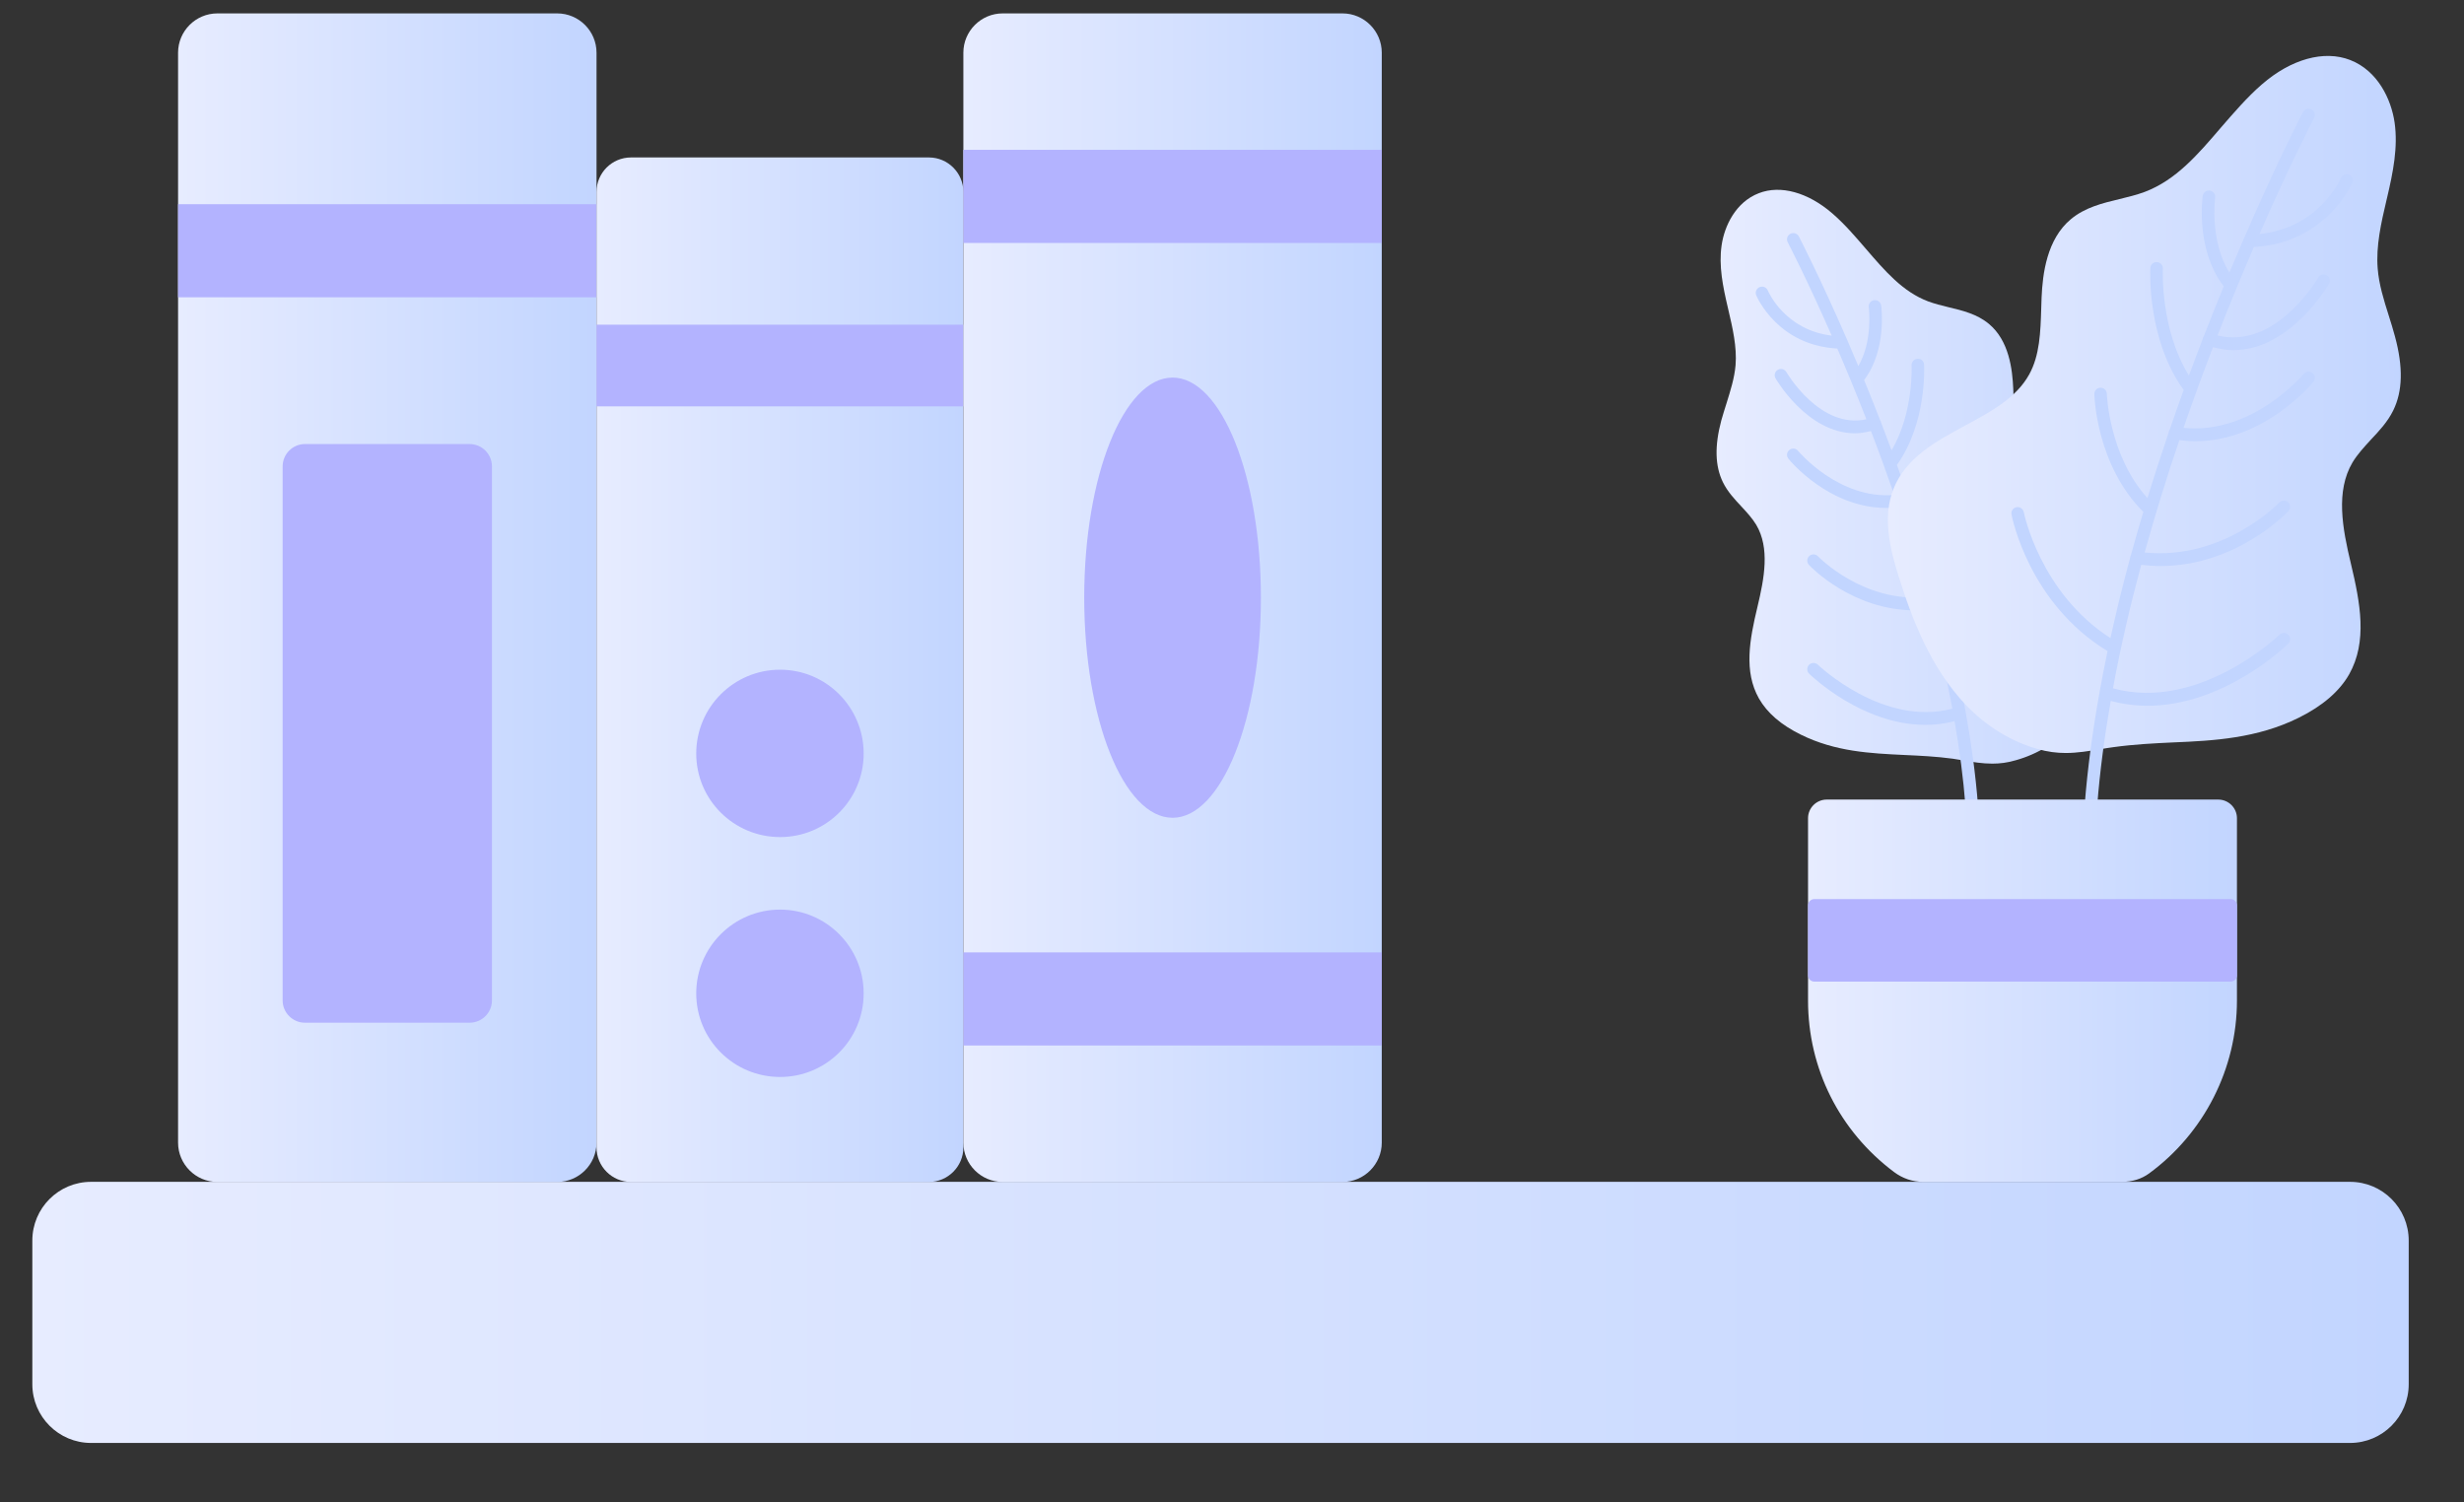 <svg width="41" height="25" viewBox="0 0 41 25" fill="none" xmlns="http://www.w3.org/2000/svg">
<rect x="0" y="0" width="41" height="25" fill="#333333" stroke="none"/>
<path d="M40.08 20.643V23.034C40.08 23.573 39.643 24.011 39.104 24.011H1.515C0.976 24.011 0.538 23.573 0.538 23.034V20.643C0.538 20.103 0.976 19.666 1.515 19.666H39.104C39.643 19.666 40.08 20.103 40.08 20.643Z" fill="url(#paint0_linear_7_1775)"/>
<path d="M9.926 0.877V19.014C9.926 19.374 9.632 19.668 9.272 19.668H3.617C3.257 19.668 2.963 19.374 2.963 19.014V0.877C2.963 0.517 3.257 0.223 3.617 0.223H9.272C9.632 0.223 9.926 0.517 9.926 0.877Z" fill="url(#paint1_linear_7_1775)"/>
<path d="M9.926 3.398H2.963V4.947H9.926V3.398Z" fill="#B3B3FF"/>
<path d="M8.186 7.761V16.647C8.186 16.852 8.019 17.018 7.814 17.018H5.075C4.87 17.018 4.703 16.852 4.703 16.647V7.761C4.703 7.556 4.87 7.389 5.075 7.389H7.814C8.019 7.389 8.186 7.556 8.186 7.761Z" fill="#B3B3FF"/>
<path d="M16.03 3.193V19.095C16.03 19.41 15.772 19.668 15.457 19.668H10.499C10.183 19.668 9.926 19.41 9.926 19.095V3.193C9.926 2.877 10.183 2.62 10.499 2.62H15.457C15.772 2.62 16.03 2.877 16.03 3.193Z" fill="url(#paint2_linear_7_1775)"/>
<path d="M16.03 5.403H9.926V6.762H16.03V5.403Z" fill="#B3B3FF"/>
<path d="M14.371 16.53C14.371 17.3 13.749 17.921 12.98 17.921C12.21 17.921 11.585 17.3 11.585 16.53C11.585 15.761 12.21 15.136 12.98 15.136C13.749 15.136 14.371 15.761 14.371 16.53Z" fill="#B3B3FF"/>
<path d="M14.371 12.539C14.371 13.308 13.749 13.929 12.98 13.929C12.21 13.929 11.585 13.308 11.585 12.539C11.585 11.769 12.21 11.144 12.98 11.144C13.749 11.144 14.371 11.769 14.371 12.539Z" fill="#B3B3FF"/>
<path d="M22.992 0.877V19.014C22.992 19.374 22.698 19.668 22.339 19.668H16.684C16.324 19.668 16.03 19.374 16.03 19.014V0.877C16.03 0.517 16.324 0.223 16.684 0.223H22.339C22.698 0.223 22.992 0.517 22.992 0.877Z" fill="url(#paint3_linear_7_1775)"/>
<path d="M22.992 2.493H16.03V4.043H22.992V2.493Z" fill="#B3B3FF"/>
<path d="M22.992 15.848H16.03V17.397H22.992V15.848Z" fill="#B3B3FF"/>
<path d="M20.981 9.945C20.981 11.969 20.324 13.608 19.511 13.608C18.698 13.608 18.041 11.969 18.041 9.945C18.041 7.922 18.698 6.283 19.511 6.283C20.324 6.283 20.981 7.922 20.981 9.945Z" fill="#B3B3FF"/>
<path d="M35.453 10.277C35.267 10.867 35.013 11.538 34.523 12.048C34.246 12.34 33.909 12.548 33.544 12.65C33.404 12.692 33.275 12.707 33.152 12.707C32.99 12.707 32.836 12.682 32.679 12.655C32.619 12.646 32.556 12.636 32.494 12.625C32.221 12.588 31.95 12.575 31.685 12.563C31.123 12.536 30.541 12.509 29.966 12.225C29.633 12.061 29.406 11.863 29.268 11.623C29.014 11.173 29.112 10.646 29.243 10.1C29.358 9.621 29.452 9.119 29.223 8.733C29.158 8.625 29.07 8.529 28.977 8.429C28.862 8.306 28.745 8.181 28.668 8.023C28.537 7.754 28.529 7.42 28.641 6.999C28.668 6.904 28.697 6.81 28.727 6.716C28.795 6.497 28.86 6.293 28.879 6.078C28.904 5.772 28.829 5.455 28.758 5.151L28.75 5.116C28.668 4.766 28.597 4.424 28.647 4.082C28.693 3.761 28.881 3.363 29.266 3.215C29.627 3.074 30.085 3.201 30.489 3.551C30.694 3.728 30.873 3.938 31.048 4.141C31.363 4.507 31.66 4.855 32.081 5.014C32.19 5.055 32.302 5.082 32.423 5.112C32.657 5.168 32.898 5.226 33.094 5.389C33.43 5.668 33.486 6.143 33.5 6.476L33.505 6.629C33.515 6.937 33.525 7.256 33.667 7.514C33.842 7.831 34.18 8.012 34.536 8.206C34.934 8.421 35.347 8.643 35.52 9.075C35.672 9.456 35.578 9.879 35.453 10.277Z" fill="url(#paint4_linear_7_1775)"/>
<path d="M33.911 9.437C33.922 9.381 33.885 9.326 33.828 9.316C33.772 9.305 33.717 9.342 33.706 9.399C33.704 9.41 33.489 10.475 32.555 11.09C32.475 10.73 32.387 10.372 32.291 10.018C32.291 10.016 32.291 10.014 32.291 10.011C32.29 10.002 32.285 9.993 32.281 9.985C32.228 9.789 32.172 9.595 32.115 9.403C32.748 8.765 32.78 7.832 32.781 7.792C32.782 7.734 32.737 7.687 32.679 7.685C32.613 7.687 32.574 7.729 32.572 7.787C32.572 7.795 32.545 8.597 32.045 9.174C31.955 8.881 31.862 8.594 31.767 8.314C31.767 8.312 31.767 8.31 31.767 8.307C31.764 8.292 31.758 8.279 31.75 8.267C31.689 8.087 31.627 7.91 31.564 7.737C32.062 7.039 32.019 6.109 32.016 6.069C32.013 6.012 31.974 5.968 31.907 5.971C31.849 5.974 31.805 6.023 31.808 6.081C31.809 6.089 31.844 6.87 31.475 7.494C31.416 7.335 31.357 7.179 31.299 7.027C31.298 7.023 31.298 7.018 31.297 7.013C31.294 7.006 31.29 7.001 31.286 6.995C31.196 6.762 31.106 6.538 31.018 6.324C31.399 5.82 31.306 5.114 31.302 5.083C31.294 5.027 31.242 4.988 31.184 4.995C31.127 5.003 31.087 5.056 31.095 5.113C31.096 5.119 31.169 5.665 30.922 6.092C30.861 5.946 30.802 5.808 30.744 5.674C30.742 5.665 30.738 5.656 30.733 5.648C30.283 4.611 29.941 3.952 29.932 3.934C29.905 3.883 29.842 3.864 29.791 3.89C29.74 3.917 29.72 3.98 29.747 4.031C29.756 4.048 30.064 4.641 30.479 5.585C29.703 5.491 29.428 4.862 29.415 4.833C29.393 4.78 29.331 4.756 29.279 4.778C29.226 4.8 29.201 4.861 29.223 4.914C29.238 4.949 29.584 5.746 30.572 5.8C30.725 6.154 30.889 6.549 31.056 6.977C30.282 7.147 29.731 6.202 29.725 6.192C29.697 6.142 29.633 6.125 29.583 6.153C29.533 6.181 29.515 6.245 29.544 6.295C29.55 6.306 30.072 7.21 30.866 7.21C30.951 7.21 31.041 7.195 31.132 7.173C31.262 7.51 31.392 7.866 31.52 8.236C30.596 8.314 29.927 7.511 29.92 7.503C29.884 7.458 29.818 7.452 29.774 7.488C29.729 7.524 29.722 7.59 29.759 7.634C29.788 7.671 30.436 8.452 31.387 8.452C31.453 8.452 31.521 8.447 31.59 8.439C31.753 8.92 31.909 9.422 32.052 9.936C30.999 10.032 30.26 9.266 30.252 9.258C30.212 9.216 30.147 9.214 30.105 9.253C30.063 9.293 30.061 9.359 30.1 9.4C30.132 9.434 30.823 10.156 31.863 10.156C31.942 10.156 32.025 10.15 32.109 10.141C32.255 10.683 32.384 11.237 32.487 11.792C31.333 12.098 30.26 11.071 30.249 11.061C30.208 11.021 30.142 11.022 30.102 11.062C30.061 11.104 30.062 11.17 30.103 11.21C30.145 11.251 30.99 12.062 32.038 12.062C32.196 12.062 32.358 12.043 32.523 12C32.606 12.475 32.669 12.95 32.705 13.416C32.709 13.471 32.755 13.512 32.809 13.512C32.812 13.512 32.814 13.512 32.817 13.512C32.874 13.508 32.917 13.458 32.913 13.4C32.873 12.889 32.802 12.368 32.708 11.848C32.707 11.844 32.708 11.84 32.707 11.837C32.707 11.836 32.706 11.835 32.706 11.835C32.674 11.659 32.64 11.483 32.603 11.307C33.669 10.65 33.902 9.488 33.911 9.437Z" fill="#C2D5FF"/>
<path d="M39.822 6.831C39.729 7.02 39.587 7.172 39.449 7.318C39.335 7.443 39.226 7.56 39.145 7.695C38.862 8.173 38.976 8.789 39.118 9.379C39.276 10.04 39.395 10.677 39.089 11.221C38.928 11.504 38.645 11.748 38.249 11.944C37.899 12.117 37.549 12.211 37.199 12.267C36.851 12.323 36.503 12.34 36.161 12.354C35.838 12.369 35.507 12.386 35.173 12.432C35.094 12.442 35.019 12.455 34.946 12.467C34.755 12.498 34.569 12.53 34.373 12.53C34.225 12.53 34.069 12.511 33.903 12.463C33.463 12.338 33.052 12.086 32.717 11.736C32.123 11.115 31.815 10.3 31.59 9.583C31.439 9.102 31.325 8.591 31.508 8.133C31.715 7.614 32.215 7.343 32.696 7.083C33.136 6.847 33.548 6.622 33.765 6.231C33.942 5.912 33.953 5.52 33.965 5.141L33.971 4.955C33.988 4.553 34.059 3.98 34.459 3.647C34.694 3.451 34.986 3.38 35.267 3.313C35.409 3.278 35.555 3.243 35.688 3.193C36.207 2.997 36.572 2.571 36.957 2.121C37.17 1.876 37.389 1.619 37.636 1.405C38.122 0.982 38.672 0.83 39.105 0.998C39.566 1.177 39.789 1.653 39.845 2.038C39.904 2.451 39.82 2.865 39.72 3.29L39.71 3.332C39.622 3.707 39.533 4.093 39.564 4.47C39.585 4.734 39.664 4.987 39.749 5.255C39.785 5.368 39.82 5.482 39.851 5.597C39.989 6.106 39.981 6.508 39.822 6.831Z" fill="url(#paint5_linear_7_1775)"/>
<path d="M39.144 3.04C39.166 2.987 39.141 2.927 39.088 2.904C39.035 2.883 38.974 2.907 38.952 2.96C38.936 2.996 38.586 3.793 37.597 3.894C38.112 2.72 38.495 1.983 38.506 1.962C38.532 1.911 38.513 1.848 38.462 1.821C38.411 1.795 38.348 1.814 38.321 1.865C38.309 1.887 37.892 2.691 37.344 3.955C37.338 3.964 37.334 3.973 37.331 3.984C37.255 4.16 37.177 4.344 37.096 4.537C36.765 4.005 36.858 3.296 36.859 3.288C36.867 3.231 36.827 3.179 36.77 3.171C36.714 3.164 36.661 3.202 36.653 3.259C36.647 3.297 36.534 4.158 37.002 4.765C36.893 5.03 36.782 5.307 36.67 5.596C36.666 5.603 36.66 5.609 36.657 5.617C36.656 5.623 36.656 5.628 36.655 5.634C36.578 5.833 36.501 6.039 36.423 6.249C35.942 5.475 35.989 4.482 35.989 4.471C35.992 4.414 35.948 4.364 35.891 4.361C35.828 4.359 35.784 4.402 35.781 4.46C35.779 4.508 35.725 5.643 36.335 6.489C36.257 6.705 36.18 6.926 36.103 7.15C36.094 7.162 36.088 7.176 36.085 7.191C36.084 7.195 36.086 7.198 36.085 7.201C35.965 7.555 35.846 7.918 35.733 8.289C35.092 7.577 35.057 6.564 35.057 6.553C35.056 6.497 35.009 6.452 34.953 6.452C34.952 6.452 34.951 6.452 34.95 6.452C34.893 6.453 34.847 6.501 34.849 6.559C34.85 6.608 34.888 7.745 35.664 8.518C35.593 8.755 35.524 8.995 35.458 9.237C35.453 9.247 35.448 9.257 35.446 9.269C35.445 9.273 35.447 9.275 35.446 9.278C35.326 9.72 35.216 10.168 35.117 10.618C33.946 9.865 33.678 8.537 33.675 8.523C33.664 8.466 33.609 8.429 33.553 8.44C33.497 8.451 33.46 8.505 33.471 8.561C33.482 8.622 33.766 10.041 35.069 10.835C35.023 11.055 34.98 11.275 34.94 11.495C34.94 11.497 34.939 11.498 34.938 11.499C34.936 11.506 34.937 11.513 34.936 11.52C34.822 12.15 34.736 12.781 34.688 13.4C34.684 13.458 34.727 13.508 34.784 13.512C34.787 13.512 34.789 13.512 34.792 13.512C34.846 13.512 34.892 13.471 34.896 13.416C34.94 12.839 35.019 12.251 35.122 11.663C35.33 11.718 35.535 11.744 35.733 11.744C37.002 11.744 38.025 10.761 38.076 10.711C38.117 10.671 38.118 10.605 38.077 10.564C38.037 10.523 37.971 10.522 37.93 10.562C37.917 10.575 36.586 11.847 35.159 11.454C35.286 10.764 35.447 10.074 35.629 9.399C35.737 9.411 35.843 9.419 35.946 9.419C37.203 9.419 38.04 8.546 38.079 8.505C38.118 8.463 38.116 8.397 38.074 8.358C38.032 8.319 37.967 8.32 37.927 8.362C37.918 8.372 36.995 9.327 35.686 9.194C35.864 8.551 36.06 7.924 36.264 7.323C36.353 7.334 36.441 7.342 36.526 7.342C37.675 7.342 38.458 6.397 38.494 6.352C38.531 6.308 38.524 6.242 38.479 6.206C38.435 6.17 38.369 6.176 38.333 6.221C38.324 6.232 37.486 7.235 36.333 7.12C36.495 6.652 36.66 6.202 36.823 5.777C36.939 5.808 37.053 5.827 37.161 5.827C38.116 5.827 38.747 4.735 38.754 4.722C38.783 4.672 38.765 4.609 38.715 4.58C38.665 4.552 38.602 4.569 38.573 4.62C38.566 4.633 37.875 5.823 36.899 5.582C37.109 5.045 37.314 4.55 37.504 4.109C38.706 4.048 39.139 3.051 39.144 3.04Z" fill="#C2D5FF"/>
<path d="M37.222 13.615V16.649C37.222 17.78 36.676 18.856 35.759 19.527C35.634 19.618 35.48 19.666 35.313 19.666H31.998C31.825 19.666 31.659 19.61 31.515 19.502C30.606 18.82 30.085 17.78 30.085 16.649V13.615C30.085 13.444 30.225 13.305 30.396 13.305H36.911C37.082 13.305 37.222 13.444 37.222 13.615Z" fill="url(#paint6_linear_7_1775)"/>
<path d="M37.222 15.066V16.23C37.222 16.289 37.176 16.334 37.118 16.334H30.189C30.133 16.334 30.085 16.289 30.085 16.23V15.066C30.085 15.009 30.133 14.961 30.189 14.961H37.118C37.176 14.961 37.222 15.009 37.222 15.066Z" fill="#B3B3FF"/>
<defs>
<linearGradient id="paint0_linear_7_1775" x1="0.538" y1="21.838" x2="40.08" y2="21.838" gradientUnits="userSpaceOnUse">
<stop stop-color="#E7ECFF"/>
<stop offset="1" stop-color="#C2D5FF"/>
</linearGradient>
<linearGradient id="paint1_linear_7_1775" x1="2.963" y1="9.945" x2="9.926" y2="9.945" gradientUnits="userSpaceOnUse">
<stop stop-color="#E7ECFF"/>
<stop offset="1" stop-color="#C2D5FF"/>
</linearGradient>
<linearGradient id="paint2_linear_7_1775" x1="9.926" y1="11.144" x2="16.03" y2="11.144" gradientUnits="userSpaceOnUse">
<stop stop-color="#E7ECFF"/>
<stop offset="1" stop-color="#C2D5FF"/>
</linearGradient>
<linearGradient id="paint3_linear_7_1775" x1="16.03" y1="9.945" x2="22.992" y2="9.945" gradientUnits="userSpaceOnUse">
<stop stop-color="#E7ECFF"/>
<stop offset="1" stop-color="#C2D5FF"/>
</linearGradient>
<linearGradient id="paint4_linear_7_1775" x1="28.563" y1="7.933" x2="35.598" y2="7.933" gradientUnits="userSpaceOnUse">
<stop stop-color="#E7ECFF"/>
<stop offset="1" stop-color="#C2D5FF"/>
</linearGradient>
<linearGradient id="paint5_linear_7_1775" x1="31.414" y1="6.73" x2="39.948" y2="6.73" gradientUnits="userSpaceOnUse">
<stop stop-color="#E7ECFF"/>
<stop offset="1" stop-color="#C2D5FF"/>
</linearGradient>
<linearGradient id="paint6_linear_7_1775" x1="30.085" y1="16.485" x2="37.222" y2="16.485" gradientUnits="userSpaceOnUse">
<stop stop-color="#E7ECFF"/>
<stop offset="1" stop-color="#C2D5FF"/>
</linearGradient>
</defs>
</svg>
